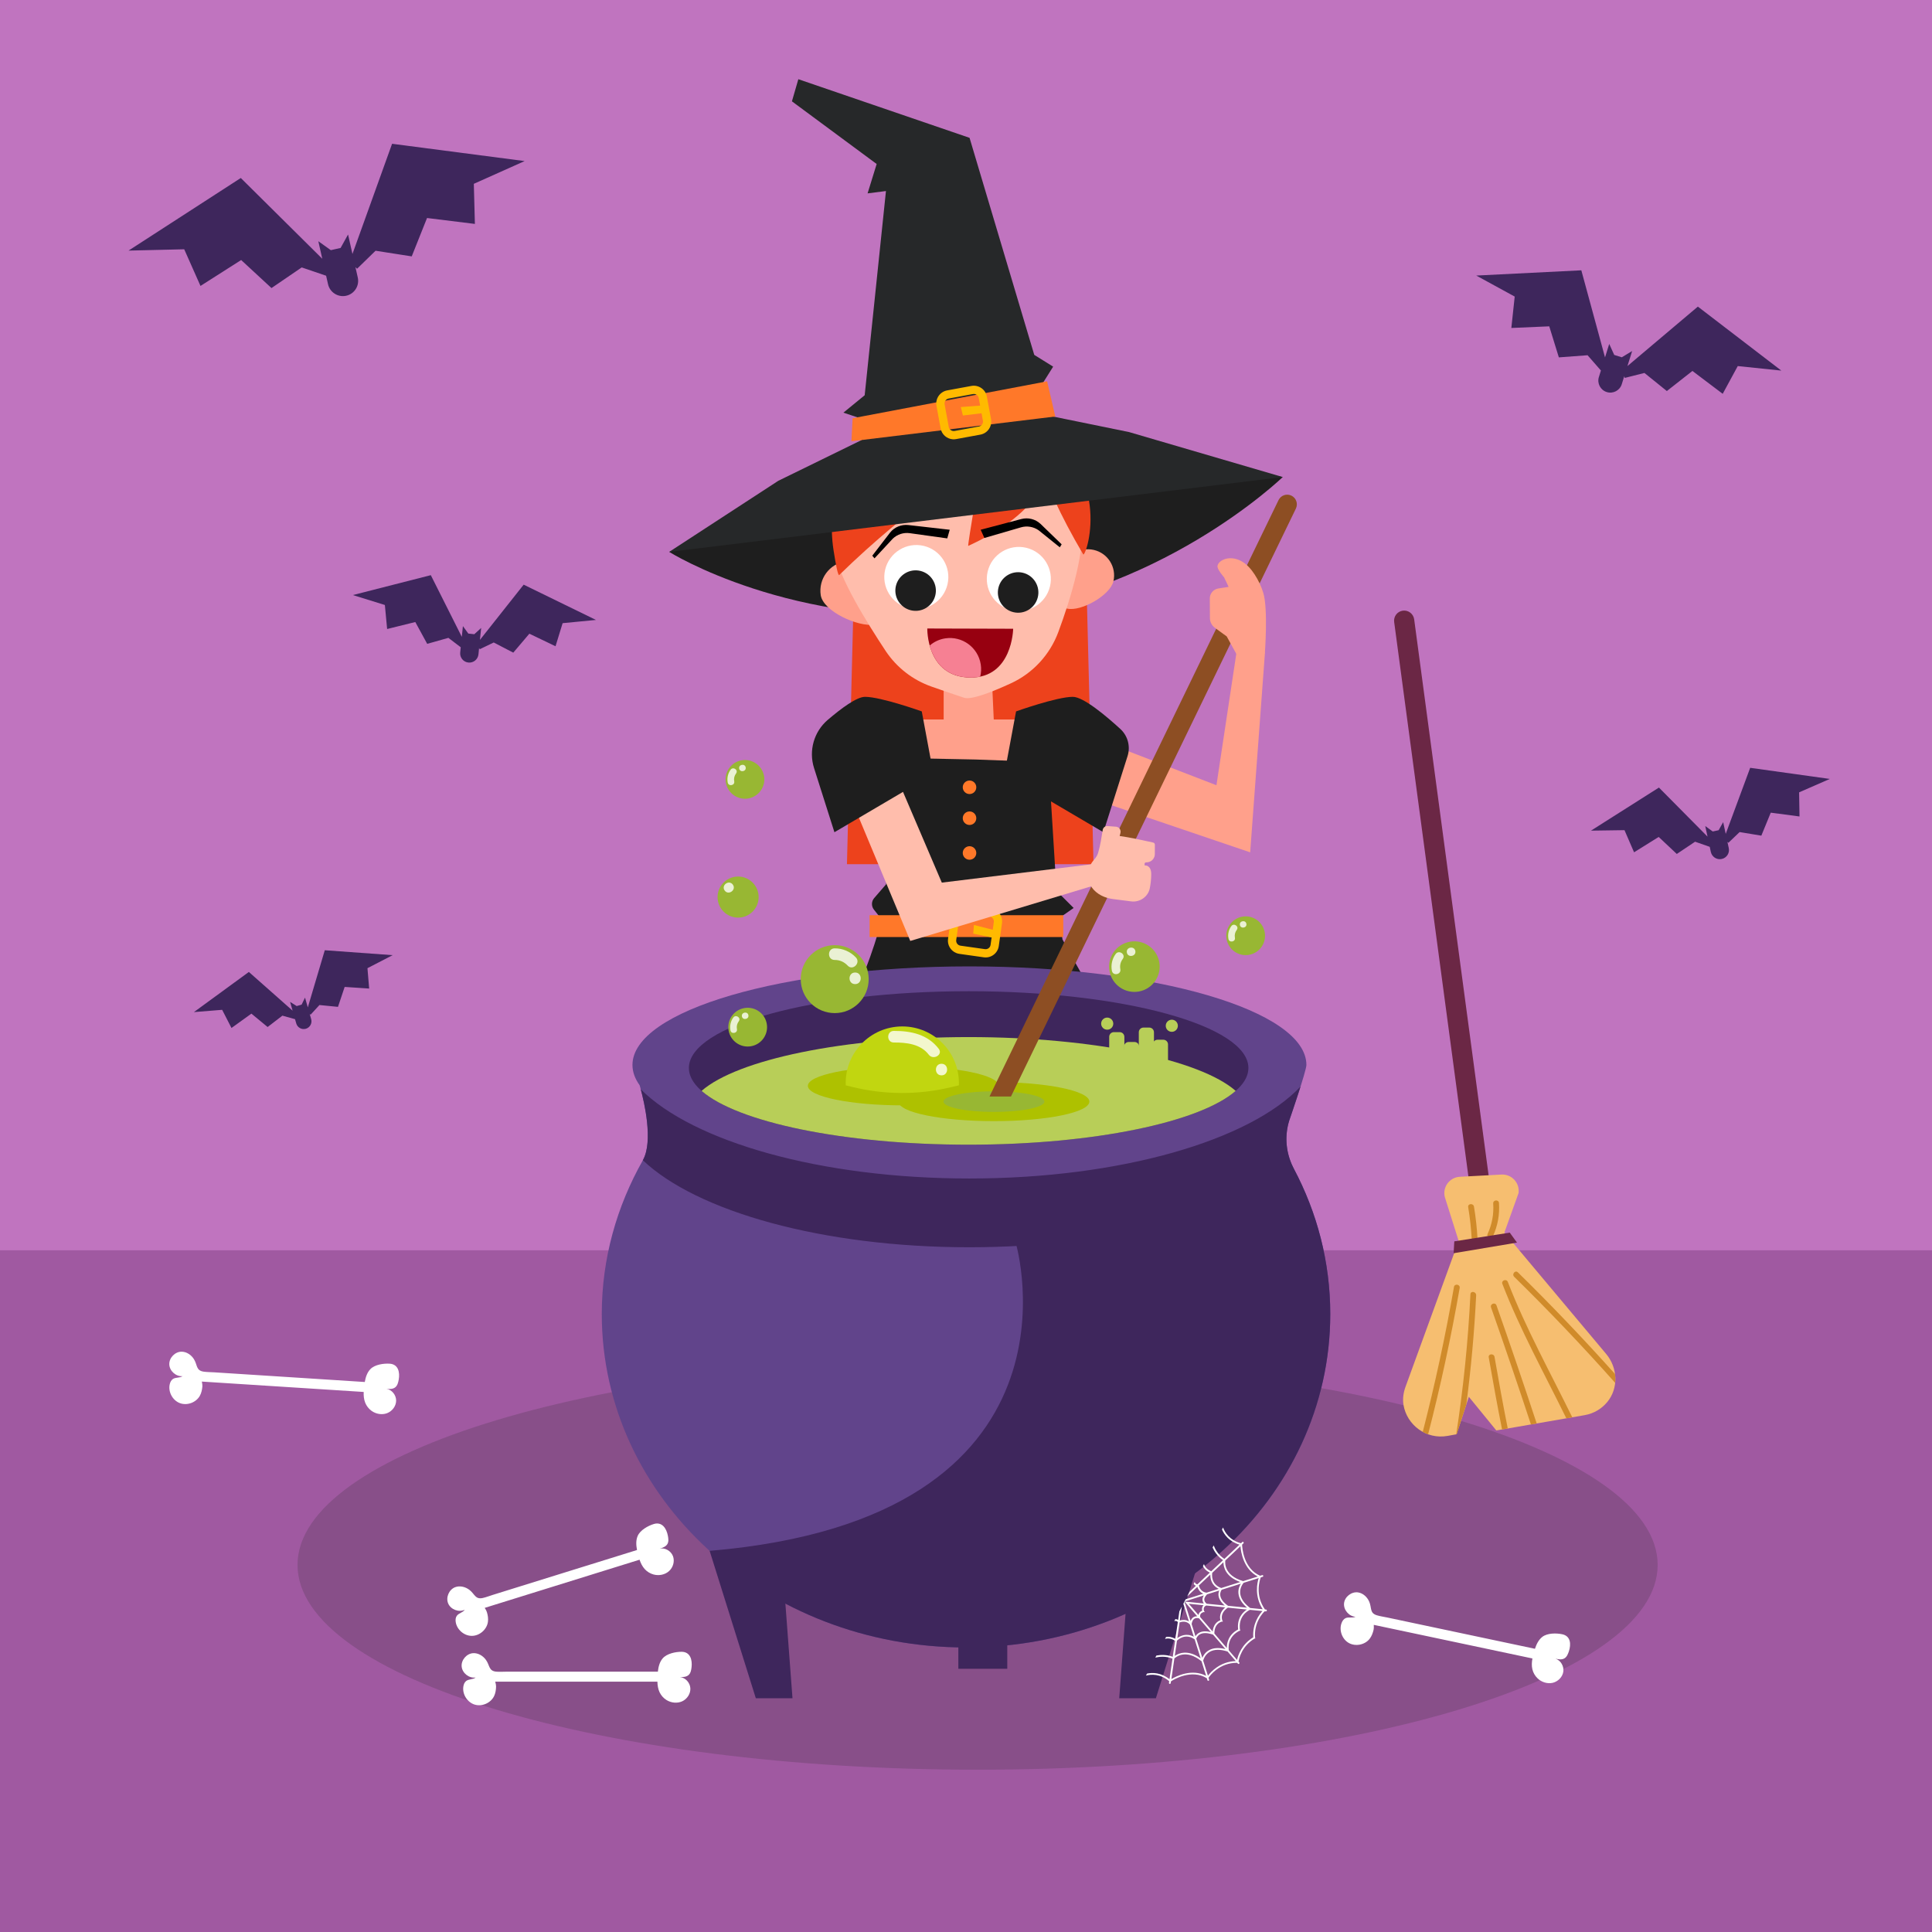 <?xml version="1.0" encoding="utf-8"?>
<!-- Generator: Adobe Illustrator 16.0.0, SVG Export Plug-In . SVG Version: 6.00 Build 0)  -->
<!DOCTYPE svg PUBLIC "-//W3C//DTD SVG 1.1//EN" "http://www.w3.org/Graphics/SVG/1.1/DTD/svg11.dtd">
<svg version="1.1" id="Layer_1" xmlns="http://www.w3.org/2000/svg" xmlns:xlink="http://www.w3.org/1999/xlink" x="0px" y="0px"
	 width="100px" height="100px" viewBox="0 0 100 100" enable-background="new 0 0 100 100" xml:space="preserve">
<rect x="0" y="0" width="100" height="100" fill="#333333" stroke="none"/>
<g>
	<defs>
		<rect id="SVGID_1_" width="100" height="100"/>
	</defs>
	<clipPath id="SVGID_2_">
		<use xlink:href="#SVGID_1_"  overflow="visible"/>
	</clipPath>
	<rect clip-path="url(#SVGID_2_)" fill="#C074BF" width="100" height="100"/>
	<rect y="64.714" clip-path="url(#SVGID_2_)" fill="#A059A1" width="100" height="35.286"/>
	<g clip-path="url(#SVGID_2_)">
		<defs>
			<rect id="SVGID_3_" width="100" height="100"/>
		</defs>
		<clipPath id="SVGID_4_">
			<use xlink:href="#SVGID_3_"  overflow="visible"/>
		</clipPath>
		<g opacity="0.2" clip-path="url(#SVGID_4_)">
			<g>
				<defs>
					<rect id="SVGID_5_" x="15.4" y="70.4" width="70.4" height="21.199"/>
				</defs>
				<clipPath id="SVGID_6_">
					<use xlink:href="#SVGID_5_"  overflow="visible"/>
				</clipPath>
				<path clip-path="url(#SVGID_6_)" fill="#262829" d="M85.8,81c0,5.854-15.76,10.6-35.2,10.6c-19.44,0-35.2-4.746-35.2-10.6
					s15.76-10.6,35.2-10.6C70.04,70.4,85.8,75.146,85.8,81"/>
			</g>
		</g>
		<path clip-path="url(#SVGID_4_)" fill="#FFFFFF" d="M35.796,86.287c0.042-0.374-0.067-0.787-0.513-0.791
			c-0.318-0.002-0.771,0.094-0.983,0.342c-0.161,0.188-0.221,0.437-0.249,0.687h-3.346h-3.171h-1.298c-0.18,0-0.367,0.015-0.546,0
			c-0.401-0.034-0.332-0.321-0.537-0.608c-0.151-0.213-0.402-0.364-0.663-0.35c-0.34,0.021-0.629,0.358-0.594,0.698
			c0.035,0.34,0.385,0.612,0.723,0.563c-0.136,0.109-0.346,0.073-0.486,0.176c-0.089,0.066-0.132,0.178-0.15,0.288
			c-0.062,0.395,0.199,0.815,0.581,0.936c0.381,0.119,0.836-0.078,1.01-0.438c0.075-0.155,0.1-0.33,0.102-0.502
			c0.001-0.056-0.014-0.145-0.043-0.245h8.394c0.005,0.19,0.032,0.378,0.113,0.549c0.077,0.162,0.201,0.303,0.353,0.398
			c0.24,0.152,0.557,0.188,0.816,0.07c0.258-0.118,0.442-0.397,0.423-0.682c-0.018-0.284-0.253-0.546-0.536-0.571
			c0.155,0,0.326-0.004,0.443-0.107C35.752,86.601,35.779,86.438,35.796,86.287"/>
		<path clip-path="url(#SVGID_4_)" fill="#FFFFFF" d="M34.568,79.484c-0.071-0.369-0.298-0.731-0.725-0.602
			c-0.304,0.092-0.708,0.318-0.837,0.618c-0.098,0.228-0.082,0.481-0.034,0.729c-1.065,0.331-2.13,0.662-3.195,0.993
			c-1.009,0.314-2.019,0.628-3.028,0.942c-0.413,0.129-0.826,0.257-1.239,0.386c-0.171,0.053-0.346,0.123-0.522,0.162
			c-0.393,0.086-0.412-0.208-0.693-0.422c-0.207-0.158-0.493-0.229-0.736-0.137c-0.32,0.121-0.494,0.529-0.361,0.843
			c0.134,0.314,0.55,0.472,0.858,0.324c-0.097,0.145-0.309,0.172-0.411,0.313c-0.066,0.089-0.074,0.209-0.058,0.318
			c0.057,0.396,0.432,0.721,0.832,0.721c0.4,0.001,0.775-0.322,0.835-0.718c0.025-0.17-0.002-0.345-0.052-0.51
			c-0.016-0.053-0.057-0.134-0.113-0.221c0.956-0.298,6.582-2.048,8.014-2.493c0.062,0.181,0.144,0.352,0.272,0.49
			c0.121,0.132,0.281,0.229,0.455,0.276c0.274,0.074,0.588,0.015,0.799-0.176c0.212-0.189,0.304-0.511,0.203-0.776
			c-0.102-0.266-0.405-0.446-0.682-0.387c0.148-0.045,0.31-0.101,0.391-0.233C34.619,79.798,34.597,79.633,34.568,79.484"/>
		<path clip-path="url(#SVGID_4_)" fill="#FFFFFF" d="M81.206,85.47c0.118-0.357,0.098-0.784-0.339-0.88
			c-0.311-0.067-0.772-0.067-1.032,0.131c-0.196,0.151-0.307,0.381-0.386,0.62c-1.091-0.231-2.182-0.463-3.273-0.693
			c-1.033-0.219-2.068-0.438-3.103-0.657c-0.423-0.09-0.846-0.179-1.269-0.269c-0.177-0.037-0.362-0.062-0.535-0.114
			c-0.386-0.117-0.258-0.382-0.398-0.706c-0.104-0.239-0.318-0.439-0.576-0.479c-0.338-0.051-0.689,0.22-0.727,0.56
			c-0.036,0.339,0.25,0.68,0.591,0.701c-0.155,0.079-0.354-0.001-0.512,0.071c-0.101,0.046-0.167,0.146-0.206,0.25
			c-0.144,0.374,0.025,0.84,0.374,1.036c0.349,0.195,0.834,0.098,1.079-0.219c0.105-0.137,0.166-0.302,0.204-0.47
			c0.012-0.055,0.016-0.145,0.008-0.249c0.98,0.208,6.745,1.428,8.212,1.739c-0.034,0.188-0.047,0.377-0.003,0.561
			c0.042,0.175,0.134,0.337,0.263,0.462c0.203,0.2,0.506,0.301,0.783,0.239c0.277-0.063,0.515-0.298,0.556-0.579
			c0.041-0.282-0.135-0.587-0.406-0.671c0.152,0.033,0.32,0.064,0.455-0.013C81.098,85.768,81.158,85.613,81.206,85.47"/>
		<path clip-path="url(#SVGID_4_)" fill="#FFFFFF" d="M20.638,71.407c0.065-0.371-0.017-0.79-0.462-0.822
			c-0.317-0.022-0.775,0.044-1.002,0.278c-0.173,0.178-0.249,0.421-0.293,0.669c-1.113-0.071-2.226-0.143-3.34-0.215
			c-1.054-0.067-2.109-0.135-3.164-0.203c-0.431-0.027-0.863-0.055-1.295-0.083c-0.179-0.011-0.367-0.009-0.545-0.035
			c-0.398-0.06-0.311-0.341-0.497-0.642c-0.137-0.222-0.378-0.389-0.639-0.391c-0.341-0.002-0.65,0.317-0.638,0.658
			c0.013,0.342,0.345,0.637,0.686,0.609c-0.142,0.101-0.35,0.05-0.496,0.145c-0.093,0.06-0.144,0.169-0.168,0.277
			c-0.088,0.39,0.146,0.827,0.519,0.971c0.374,0.144,0.84-0.024,1.037-0.372c0.084-0.15,0.121-0.324,0.134-0.494
			c0.004-0.056-0.006-0.146-0.028-0.247c1,0.064,6.879,0.441,8.377,0.537c-0.007,0.19,0.008,0.38,0.078,0.555
			c0.066,0.168,0.181,0.315,0.326,0.421c0.23,0.168,0.544,0.224,0.809,0.122c0.266-0.102,0.467-0.368,0.467-0.653
			c0-0.284-0.218-0.561-0.499-0.605c0.155,0.012,0.326,0.019,0.449-0.077C20.574,71.717,20.612,71.556,20.638,71.407"/>
		<path clip-path="url(#SVGID_4_)" fill="#3E265C" d="M20.294,7.442l-2.051,5.703l-0.074-0.324l-0.023-0.104l-0.131-0.579
			l-0.386,0.696l-0.506,0.114l-0.647-0.462l0.131,0.579l0.023,0.104l0.051,0.224l-4.218-4.18l-5.81,3.758l2.882-0.068l0.842,1.897
			l2.105-1.341l1.57,1.451l1.564-1.068l1.263,0.429l0.1,0.441c0.096,0.424,0.519,0.691,0.943,0.595
			c0.426-0.096,0.692-0.518,0.596-0.944l-0.121-0.536l0.086,0.082l0.956-0.931l1.872,0.292l0.792-1.986l2.477,0.306l-0.055-2.076
			l2.63-1.177L20.294,7.442z"/>
		<path clip-path="url(#SVGID_4_)" fill="#3E265C" d="M87.881,15.87l-3.644,3.077l0.078-0.25l0.025-0.08l0.139-0.446l-0.536,0.322
			l-0.391-0.122l-0.259-0.569l-0.139,0.445l-0.025,0.081L83.076,18.5l-1.227-4.509l-5.438,0.272l1.99,1.088l-0.174,1.625
			l1.962-0.085l0.497,1.607l1.486-0.111l0.691,0.79l-0.105,0.339c-0.102,0.327,0.081,0.675,0.408,0.777s0.676-0.081,0.777-0.408
			l0.129-0.413l0.026,0.089l1.018-0.257l1.16,0.936L87.6,19.2l1.567,1.184l0.779-1.436l2.256,0.234L87.881,15.87z"/>
		<path clip-path="url(#SVGID_4_)" fill="#3E265C" d="M16.811,49.184l-0.878,2.957l-0.047-0.162l-0.015-0.052l-0.083-0.291
			L15.611,52l-0.254,0.073l-0.342-0.216l0.083,0.29l0.015,0.052l0.032,0.112l-2.264-2.003l-2.844,2.078l1.462-0.118l0.483,0.94
			l1.031-0.742l0.839,0.692l0.765-0.588l0.654,0.182l0.063,0.221c0.061,0.213,0.284,0.337,0.497,0.275s0.337-0.283,0.276-0.497
			l-0.077-0.269l0.046,0.039l0.459-0.501l0.959,0.095l0.346-1.032l1.268,0.084l-0.088-1.054l1.303-0.674L16.811,49.184z"/>
		<path clip-path="url(#SVGID_4_)" fill="#3E265C" d="M27.105,30.262l-2.264,2.859l0.021-0.198l0.006-0.064l0.037-0.356
			l-0.354,0.323l-0.31-0.032l-0.281-0.387l-0.036,0.355l-0.007,0.064l-0.014,0.137l-1.604-3.193l-4.035,1.03l1.657,0.514
			l0.117,1.243l1.458-0.361l0.616,1.129l1.097-0.31l0.639,0.487l-0.028,0.27c-0.027,0.261,0.163,0.494,0.424,0.521
			c0.261,0.027,0.494-0.163,0.521-0.424l0.033-0.329l0.034,0.063l0.724-0.348l1.011,0.526L27.4,32.8l1.354,0.65l0.367-1.195
			l1.726-0.167L27.105,30.262z"/>
		<path clip-path="url(#SVGID_4_)" fill="#3E265C" d="M90.589,39.742l-1.266,3.42l-0.042-0.195l-0.014-0.063l-0.076-0.349
			l-0.235,0.416l-0.305,0.066l-0.388-0.281l0.075,0.349l0.014,0.063l0.029,0.135l-2.515-2.539l-3.517,2.23l1.734-0.025l0.496,1.146
			l1.274-0.795l0.937,0.881l0.947-0.634l0.758,0.265l0.057,0.266c0.057,0.256,0.309,0.419,0.564,0.363
			c0.257-0.055,0.42-0.308,0.364-0.564l-0.07-0.323l0.051,0.049l0.581-0.555l1.124,0.186l0.488-1.19l1.488,0.197l-0.021-1.249
			l1.589-0.694L90.589,39.742z"/>
		<path clip-path="url(#SVGID_4_)" fill="#6B2745" d="M77.719,66.38c-0.07,0.163-0.222,0.287-0.41,0.313
			c-0.286,0.039-0.549-0.161-0.588-0.447l-4.559-34.05c-0.039-0.286,0.161-0.549,0.446-0.588c0.286-0.039,0.549,0.162,0.589,0.447
			l4.559,34.051C77.769,66.201,77.754,66.296,77.719,66.38"/>
		<path clip-path="url(#SVGID_4_)" fill="#F6BE70" d="M75.56,60.91l2.155-0.115c0.529-0.028,0.955,0.432,0.886,0.957l-0.734,2.044
			l5.268,6.284c0.6,0.715,0.649,1.773,0.054,2.492c-0.284,0.342-0.688,0.593-1.174,0.677l-4.566,0.791l-1.422-1.742l-0.633,1.939
			l-0.461,0.084c-1.117,0.203-2.12-0.57-2.29-1.612c-0.05-0.311-0.002-0.63,0.105-0.926l2.751-7.556l-0.714-2.263
			C74.652,61.447,75.026,60.939,75.56,60.91"/>
		<path clip-path="url(#SVGID_4_)" fill="#D08B2A" d="M76.477,64.144c-0.029-0.566-0.091-1.128-0.184-1.687
			c-0.031-0.19-0.331-0.167-0.3,0.024c0.093,0.559,0.154,1.121,0.185,1.688C76.188,64.361,76.487,64.336,76.477,64.144"/>
		<path clip-path="url(#SVGID_4_)" fill="#D08B2A" d="M77.272,63.992c0.25-0.544,0.356-1.126,0.315-1.724
			c-0.013-0.193-0.312-0.168-0.299,0.024c0.038,0.548-0.06,1.074-0.288,1.573C76.919,64.042,77.191,64.168,77.272,63.992"/>
		<polygon clip-path="url(#SVGID_4_)" fill="#6B2745" points="75.274,64.252 78.145,63.8 78.519,64.317 75.239,64.867 		"/>
		<path clip-path="url(#SVGID_4_)" fill="#D08B2A" d="M83.591,71.117c-1.618-1.807-3.294-3.562-5.026-5.261
			c-0.138-0.135-0.328,0.097-0.191,0.231c1.805,1.77,3.547,3.601,5.226,5.488C83.613,71.424,83.611,71.27,83.591,71.117"/>
		<path clip-path="url(#SVGID_4_)" fill="#D08B2A" d="M78.044,66.351c-0.07-0.18-0.353-0.076-0.282,0.104
			c0.929,2.397,2.179,4.651,3.311,6.958l0.307-0.054C80.241,71.036,78.98,68.767,78.044,66.351"/>
		<path clip-path="url(#SVGID_4_)" fill="#D08B2A" d="M77.356,70.231c-0.033-0.189-0.333-0.165-0.3,0.024
			c0.22,1.246,0.442,2.492,0.69,3.731l0.295-0.051C77.794,72.706,77.574,71.469,77.356,70.231"/>
		<path clip-path="url(#SVGID_4_)" fill="#D08B2A" d="M79.539,73.678c-0.674-2.044-1.366-4.081-2.081-6.111
			c-0.064-0.183-0.346-0.079-0.282,0.104c0.709,2.013,1.396,4.033,2.065,6.06L79.539,73.678z"/>
		<path clip-path="url(#SVGID_4_)" fill="#D08B2A" d="M76.109,66.99c-0.119,2.43-0.365,4.848-0.735,7.251l0.019-0.004l0.504-1.544
			c0.245-1.876,0.416-3.759,0.509-5.65C76.414,66.853,76.119,66.798,76.109,66.99"/>
		<path clip-path="url(#SVGID_4_)" fill="#D08B2A" d="M75.257,66.613c-0.438,2.521-0.979,5.022-1.615,7.5
			c0.089,0.049,0.182,0.091,0.277,0.126c0.645-2.502,1.19-5.026,1.634-7.573C75.586,66.476,75.29,66.423,75.257,66.613"/>
		<path clip-path="url(#SVGID_4_)" fill="#1E1E1E" d="M34.637,28.565c0,0,6.339,3.991,15.795,3.21
			c9.456-0.781,15.963-7.084,15.963-7.084l-13.621-2.025L34.637,28.565z"/>
		<polygon clip-path="url(#SVGID_4_)" fill="#ED421C" points="56.601,44.73 43.838,44.73 44.313,25.866 56.126,25.866 		"/>
		<path clip-path="url(#SVGID_4_)" fill="#FFA08B" d="M45.522,30.343c0.128,0.839,0.574,1.861-0.266,1.989
			c-0.839,0.128-2.647-0.686-2.775-1.526c-0.127-0.839,0.449-1.624,1.289-1.752C44.609,28.926,45.394,29.503,45.522,30.343"/>
		<path clip-path="url(#SVGID_4_)" fill="#FFA08B" d="M57.631,30.085c-0.168,0.727-1.67,1.583-2.396,1.416
			c-0.729-0.167-0.405-1.295-0.238-2.022c0.168-0.727,0.893-1.182,1.62-1.014C57.344,28.632,57.798,29.358,57.631,30.085"/>
		<polygon clip-path="url(#SVGID_4_)" fill="#FFA08B" points="51.494,38.506 48.844,38.53 48.844,31.533 51.177,31.542 		"/>
		<path clip-path="url(#SVGID_4_)" fill="#FFBDAC" d="M55.982,26.722c0.25,1.643-0.558,4.256-1.204,5.995
			c-0.436,1.172-1.314,2.126-2.45,2.65c-0.965,0.444-2.047,0.871-2.424,0.749c-0.38-0.123-1.053-0.355-1.68-0.575
			c-0.976-0.341-1.814-0.99-2.386-1.852c-0.978-1.477-2.415-3.81-2.6-5.023c-0.537-3.519,1.881-6.807,5.4-7.344
			C52.157,20.785,55.445,23.203,55.982,26.722"/>
		<path clip-path="url(#SVGID_4_)" fill="#ED421C" d="M54.308,23.195c0.231,2.148-1.506,3.822-4.192,5.062
			c-0.051,0.008,0.712-4.429,0.712-4.429s-3.691,2.314-7.396,5.941c-0.065-0.011-0.167-0.507-0.288-1.291
			c-0.793-5.123,3.893-9.399,8.918-8.126l0.454,0.114C53.632,20.75,54.184,22.049,54.308,23.195"/>
		<path clip-path="url(#SVGID_4_)" fill="#ED421C" d="M53.17,21.882c0,0,0.457,2.693,2.902,6.82
			C56.267,28.726,57.717,24.103,53.17,21.882"/>
		<path clip-path="url(#SVGID_4_)" fill="#FFFFFF" d="M49.041,30.252c-0.212,0.891-1.106,1.441-1.996,1.229
			c-0.891-0.212-1.441-1.106-1.229-1.997c0.212-0.89,1.106-1.44,1.996-1.229C48.703,28.468,49.253,29.361,49.041,30.252"/>
		<path clip-path="url(#SVGID_4_)" fill="#1E1E1E" d="M48.413,30.812c-0.134,0.563-0.7,0.912-1.264,0.777
			c-0.563-0.134-0.911-0.699-0.777-1.263c0.134-0.563,0.7-0.911,1.264-0.777C48.199,29.683,48.546,30.249,48.413,30.812"/>
		<path clip-path="url(#SVGID_4_)" d="M49.158,27.42l-0.128,0.447l-1.94-0.27c-0.321-0.045-0.644,0.059-0.878,0.282L45.264,28.9
			l-0.115-0.137l0.92-1.195c0.227-0.285,0.586-0.433,0.949-0.392L49.158,27.42z"/>
		<path clip-path="url(#SVGID_4_)" d="M50.76,27.42l0.192,0.426l1.894-0.551c0.313-0.091,0.65-0.034,0.916,0.154l1.093,0.88
			l0.096-0.154l-1.091-1.056c-0.269-0.252-0.647-0.347-1.003-0.253L50.76,27.42z"/>
		<path clip-path="url(#SVGID_4_)" fill="#FFFFFF" d="M54.347,30.35c-0.212,0.891-1.105,1.44-1.996,1.229
			c-0.891-0.212-1.44-1.106-1.229-1.997s1.105-1.44,1.996-1.229C54.009,28.565,54.559,29.459,54.347,30.35"/>
		<path clip-path="url(#SVGID_4_)" fill="#1E1E1E" d="M53.718,30.909c-0.134,0.563-0.699,0.912-1.263,0.777
			c-0.563-0.134-0.912-0.699-0.777-1.263c0.134-0.564,0.699-0.911,1.263-0.778C53.504,29.78,53.853,30.346,53.718,30.909"/>
		<path clip-path="url(#SVGID_4_)" fill="#970010" d="M47.997,32.531l4.444,0.013c0,0-0.035,2.551-2.222,2.526
			C47.935,35.044,47.997,32.531,47.997,32.531"/>
		<path clip-path="url(#SVGID_4_)" fill="#F68093" d="M48.926,33.042c-0.31,0.047-0.584,0.181-0.805,0.371
			c0.201,0.727,0.725,1.641,2.1,1.657c0.187,0.002,0.357-0.016,0.515-0.048c0.049-0.2,0.062-0.413,0.028-0.629
			C50.629,33.513,49.806,32.908,48.926,33.042"/>
		<polygon clip-path="url(#SVGID_4_)" fill="#262829" points="58.441,22.364 54.201,21.498 53.878,19.985 54.511,18.977 
			53.533,18.369 50.184,7.134 41.322,4.1 40.99,5.245 45.376,8.489 44.906,10.009 45.857,9.888 44.756,20.458 43.654,21.359 
			44.671,21.696 44.597,22.777 40.285,24.886 34.636,28.566 66.395,24.692 		"/>
		<polygon clip-path="url(#SVGID_4_)" fill="#FF7829" points="44.131,21.648 54.199,19.738 54.622,21.558 44.069,22.839 		"/>
		<path clip-path="url(#SVGID_4_)" fill="#FFBA00" d="M51.296,21.695l-0.216-1.168c-0.068-0.373-0.428-0.619-0.801-0.551
			l-1.255,0.231c-0.374,0.07-0.621,0.429-0.552,0.802l0.215,1.167c0.058,0.312,0.319,0.536,0.621,0.561
			c0.059,0.005,0.12,0.002,0.181-0.01l1.255-0.231C51.117,22.427,51.364,22.068,51.296,21.695 M50.666,22.076l-1.254,0.231
			c-0.141,0.026-0.277-0.067-0.304-0.209l-0.214-1.167c-0.027-0.141,0.067-0.277,0.208-0.303l1.255-0.232
			c0.023-0.004,0.047-0.006,0.069-0.004c0.114,0.01,0.213,0.095,0.234,0.213l0.072,0.391l-1,0.073l0.107,0.438l0.966-0.116
			l0.07,0.381C50.901,21.913,50.809,22.05,50.666,22.076"/>
		<polygon clip-path="url(#SVGID_4_)" fill="#FF7829" points="45.01,56.39 46.541,75.148 48.455,75.148 48.647,56.007 		"/>
		<polygon clip-path="url(#SVGID_4_)" fill="#1E1E1E" points="48.479,72.74 48.497,70.992 46.167,70.567 46.312,72.345 		"/>
		<polygon clip-path="url(#SVGID_4_)" fill="#1E1E1E" points="48.519,68.745 48.537,66.997 45.835,66.505 45.98,68.282 		"/>
		<polygon clip-path="url(#SVGID_4_)" fill="#1E1E1E" points="48.559,64.75 48.577,63.002 45.503,62.442 45.649,64.22 		"/>
		<polygon clip-path="url(#SVGID_4_)" fill="#1E1E1E" points="48.599,60.754 48.617,59.007 45.172,58.38 45.317,60.157 		"/>
		<polygon clip-path="url(#SVGID_4_)" fill="#FFA08B" points="47.146,37.241 53.49,37.241 53.775,40.734 50.496,42.16 
			47.003,40.306 		"/>
		<polygon clip-path="url(#SVGID_4_)" fill="#FFA08B" points="56.285,38.066 62.963,40.644 64.019,33.649 65.475,33.769 
			64.709,44.117 55.066,40.843 		"/>
		<polygon clip-path="url(#SVGID_4_)" fill="#FF7829" points="56.591,56.39 55.06,75.148 53.145,75.148 52.953,56.007 		"/>
		<polygon clip-path="url(#SVGID_4_)" fill="#1E1E1E" points="53.121,72.74 53.104,70.992 55.435,70.567 55.288,72.345 		"/>
		<polygon clip-path="url(#SVGID_4_)" fill="#1E1E1E" points="53.081,68.745 53.063,66.997 55.765,66.505 55.62,68.282 		"/>
		<polygon clip-path="url(#SVGID_4_)" fill="#1E1E1E" points="53.041,64.75 53.023,63.002 56.097,62.442 55.951,64.22 		"/>
		<polygon clip-path="url(#SVGID_4_)" fill="#1E1E1E" points="53.001,60.754 52.983,59.007 56.428,58.38 56.283,60.157 		"/>
		<polygon clip-path="url(#SVGID_4_)" fill="#1E1E1E" points="55.729,73.617 52.57,74.191 53.049,78.595 57.069,80.317 
			57.644,79.456 55.251,77.828 		"/>
		<path clip-path="url(#SVGID_4_)" fill="#1E1E1E" d="M61.468,59.779c-0.034-0.664-0.41-1.218-0.792-1.737
			c-2.241-3.051-5.682-9.417-5.682-9.417l-0.159-1.114l0.737-0.514l-0.886-0.885l-0.412-6.662l-3.778-0.138l-3.778-0.075
			l-0.855,6.536l-0.616,0.712c-0.147,0.17-0.153,0.421-0.013,0.598l0.393,0.494l0.018,0.01c-0.955,3.54-2.534,6.414-4.468,9.536
			c-0.193,0.312-0.384,0.638-0.44,1s0.054,0.773,0.358,0.978c0.205,0.137,0.462,0.162,0.683,0.271
			c0.622,0.305,0.753,1.114,1.108,1.708c0.526,0.877,1.702,1.3,2.666,0.96c0.288-0.103,0.564-0.265,0.87-0.271
			c0.453-0.011,0.83,0.322,1.193,0.594c0.956,0.716,2.232,1.13,3.36,0.74c0.883-0.305,1.606-1.066,2.537-1.135
			c1.43-0.108,2.758,1.468,4.092,0.942c0.774-0.306,1.169-1.223,1.937-1.545c0.646-0.271,1.476-0.078,1.832-0.992
			C61.445,60.185,61.478,59.98,61.468,59.779"/>
		<rect x="45.01" y="47.371" clip-path="url(#SVGID_4_)" fill="#FF7829" width="10.025" height="1.13"/>
		<path clip-path="url(#SVGID_4_)" fill="#FFBA00" d="M51.697,48.965l0.166-1.175c0.053-0.375-0.209-0.723-0.584-0.777l-1.264-0.179
			c-0.376-0.053-0.724,0.21-0.778,0.585l-0.166,1.175c-0.045,0.314,0.132,0.609,0.41,0.728c0.055,0.024,0.113,0.04,0.174,0.049
			l1.265,0.179C51.295,49.604,51.645,49.341,51.697,48.965 M50.979,49.127l-1.264-0.179c-0.142-0.02-0.241-0.152-0.221-0.294
			l0.166-1.175c0.02-0.143,0.152-0.242,0.295-0.222l1.263,0.179c0.023,0.003,0.046,0.009,0.066,0.018
			c0.105,0.046,0.172,0.157,0.155,0.276l-0.056,0.394l-0.972-0.248l-0.037,0.449l0.952,0.197l-0.054,0.383
			C51.254,49.048,51.122,49.147,50.979,49.127"/>
		<polygon clip-path="url(#SVGID_4_)" fill="#FFBDAC" points="43.16,39.213 47.116,48.703 56.582,45.846 56.745,44.704 
			48.748,45.684 46.042,39.357 		"/>
		<path clip-path="url(#SVGID_4_)" fill="#1E1E1E" d="M51.987,40.062l0.604-3.24c0,0,2.109-0.754,2.938-0.754
			c0.549,0,1.724,0.99,2.456,1.66c0.391,0.356,0.537,0.906,0.377,1.409l-1.251,3.939L51.987,40.062z"/>
		<path clip-path="url(#SVGID_4_)" fill="#1E1E1E" d="M48.314,40.062l-0.603-3.24c0,0-2.109-0.754-2.939-0.754
			c-0.429,0-1.242,0.606-1.926,1.191c-0.717,0.612-0.997,1.594-0.712,2.492l1.056,3.325L48.314,40.062z"/>
		<polygon clip-path="url(#SVGID_4_)" fill="#1E1E1E" points="45.871,73.617 49.029,74.191 48.551,78.595 44.531,80.317 
			43.956,79.456 46.35,77.828 		"/>
		<path clip-path="url(#SVGID_4_)" fill="#FF7829" d="M50.533,40.75c0,0.193-0.157,0.35-0.35,0.35c-0.193,0-0.351-0.157-0.351-0.35
			s0.157-0.35,0.351-0.35C50.376,40.4,50.533,40.557,50.533,40.75"/>
		<path clip-path="url(#SVGID_4_)" fill="#FF7829" d="M50.533,42.35c0,0.193-0.157,0.35-0.35,0.35c-0.193,0-0.351-0.157-0.351-0.35
			S49.99,42,50.184,42C50.376,42,50.533,42.157,50.533,42.35"/>
		<path clip-path="url(#SVGID_4_)" fill="#FF7829" d="M50.533,44.15c0,0.193-0.157,0.35-0.35,0.35c-0.193,0-0.351-0.157-0.351-0.35
			s0.157-0.35,0.351-0.35C50.376,43.8,50.533,43.957,50.533,44.15"/>
		<path clip-path="url(#SVGID_4_)" fill="#5CDD7E" d="M46.635,69.628c0,2.446-1.983,4.43-4.43,4.43c-2.446,0-4.429-1.983-4.429-4.43
			s1.983-4.43,4.429-4.43C44.652,65.198,46.635,67.182,46.635,69.628"/>
		<path clip-path="url(#SVGID_4_)" fill="#5CDD7E" d="M52.183,67.903c0,1.016-0.824,1.84-1.84,1.84c-1.017,0-1.841-0.824-1.841-1.84
			c0-1.017,0.824-1.841,1.841-1.841C51.358,66.063,52.183,66.887,52.183,67.903"/>
		<path clip-path="url(#SVGID_4_)" fill="#5CDD7E" d="M41.945,61.95c0,1.017-0.824,1.841-1.84,1.841
			c-1.016,0-1.841-0.824-1.841-1.841c0-1.016,0.825-1.84,1.841-1.84C41.121,60.11,41.945,60.935,41.945,61.95"/>
		<path clip-path="url(#SVGID_4_)" fill="#61448B" d="M66.729,58.005c0,0,0.89-2.572,0.89-2.882c0-2.817-7.809-5.103-17.441-5.103
			c-9.633,0-17.442,2.285-17.442,5.103c0,0.359,0.129,0.71,0.371,1.049c0,0,0.831,2.709,0.166,3.885
			c-1.35,2.384-2.125,5.086-2.125,7.958c0,9.531,8.441,17.258,18.853,17.258c10.413,0,18.854-7.727,18.854-17.258
			c0-2.696-0.679-5.246-1.884-7.52C66.563,59.729,66.473,58.834,66.729,58.005"/>
		<path clip-path="url(#SVGID_4_)" fill="#3E265C" d="M64.617,55.277c0,2.193-6.483,3.972-14.48,3.972
			c-7.998,0-14.48-1.778-14.48-3.972s6.483-3.972,14.48-3.972C58.134,51.306,64.617,53.084,64.617,55.277"/>
		<path clip-path="url(#SVGID_4_)" fill="#B8CE58" d="M36.314,56.464c1.84,1.613,7.333,2.785,13.823,2.785
			c6.49,0,11.983-1.172,13.822-2.785c-1.839-1.613-7.332-2.785-13.822-2.785C43.647,53.679,38.154,54.851,36.314,56.464"/>
		<path clip-path="url(#SVGID_4_)" fill="#3E265C" d="M68.854,68.015c0-2.696-0.679-5.246-1.884-7.521
			c-0.015-0.026-0.105-0.221-0.119-0.249l-4.831,1.907l-9.429,2.245c0,0,4.145,14.186-15.859,15.875c3.407,3.09,8.094,5,13.268,5
			C60.412,85.272,68.854,77.546,68.854,68.015"/>
		<path clip-path="url(#SVGID_4_)" fill="#98B733" d="M39.267,46.433c0,0.587-0.476,1.063-1.063,1.063s-1.063-0.476-1.063-1.063
			s0.476-1.063,1.063-1.063S39.267,45.846,39.267,46.433"/>
		<path clip-path="url(#SVGID_4_)" fill="#AEC100" d="M56.385,57.019c0,0.559-2.211,1.011-4.938,1.011
			c-2.729,0-4.94-0.452-4.94-1.011c0-0.558,2.211-1.01,4.94-1.01C54.174,56.009,56.385,56.461,56.385,57.019"/>
		<path clip-path="url(#SVGID_4_)" fill="#AEC100" d="M51.692,56.203c0,0.558-2.211,1.011-4.939,1.011s-4.939-0.453-4.939-1.011
			s2.211-1.01,4.939-1.01S51.692,55.646,51.692,56.203"/>
		<path clip-path="url(#SVGID_4_)" fill="#C1D610" d="M49.627,56.177c0.001-0.002,0.002-0.003,0.004-0.005
			c0.063-1.67-1.272-3.044-2.928-3.044c-1.656,0-2.992,1.374-2.928,3.044c0.001,0.002,0.002,0.003,0.003,0.005l0.316,0.078
			c1.679,0.416,3.434,0.424,5.117,0.021L49.627,56.177z"/>
		<path clip-path="url(#SVGID_4_)" fill="#3E265C" d="M66.853,60.246c-0.304-0.708-0.354-1.5-0.124-2.241
			c0,0,0.329-0.95,0.587-1.766c-2.619,2.781-9.305,4.76-17.145,4.76c-7.707,0-14.296-1.911-17.006-4.618
			c0.177,0.655,0.66,2.692,0.109,3.672c2.778,2.647,9.297,4.505,16.897,4.505C57.584,64.558,63.964,62.79,66.853,60.246"/>
		<path clip-path="url(#SVGID_4_)" fill="#B8CE58" d="M57.623,52.984c0,0.173-0.142,0.313-0.314,0.313
			c-0.174,0-0.314-0.141-0.314-0.313c0-0.174,0.141-0.314,0.314-0.314C57.481,52.67,57.623,52.811,57.623,52.984"/>
		<path clip-path="url(#SVGID_4_)" fill="#B8CE58" d="M60.966,53.094c0,0.173-0.141,0.313-0.313,0.313
			c-0.174,0-0.314-0.14-0.314-0.313c0-0.174,0.141-0.314,0.314-0.314C60.825,52.779,60.966,52.92,60.966,53.094"/>
		<path clip-path="url(#SVGID_4_)" fill="#B8CE58" d="M58.197,55.977h-0.785v-2.31c0-0.135,0.109-0.244,0.243-0.244h0.299
			c0.135,0,0.243,0.109,0.243,0.244V55.977z"/>
		<path clip-path="url(#SVGID_4_)" fill="#B8CE58" d="M58.964,56.487h-0.786v-2.31c0-0.135,0.109-0.244,0.244-0.244h0.298
			c0.135,0,0.244,0.109,0.244,0.244V56.487z"/>
		<path clip-path="url(#SVGID_4_)" fill="#B8CE58" d="M59.729,55.74h-0.785v-2.31c0-0.134,0.108-0.243,0.243-0.243h0.299
			c0.134,0,0.243,0.109,0.243,0.243V55.74z"/>
		<path clip-path="url(#SVGID_4_)" fill="#B8CE58" d="M60.456,56.369h-0.785v-2.31c0-0.135,0.108-0.243,0.243-0.243h0.299
			c0.134,0,0.243,0.108,0.243,0.243V56.369z"/>
		<polygon clip-path="url(#SVGID_4_)" fill="#3E265C" points="36.731,80.272 39.121,87.9 41.019,87.9 40.544,81.572 		"/>
		<polygon clip-path="url(#SVGID_4_)" fill="#3E265C" points="62.218,80.272 59.829,87.9 57.931,87.9 58.405,81.572 		"/>
		<path clip-path="url(#SVGID_4_)" fill="#98B733" d="M44.963,50.68c0,0.971-0.787,1.758-1.758,1.758
			c-0.971,0-1.759-0.787-1.759-1.758c0-0.973,0.788-1.759,1.759-1.759C44.176,48.92,44.963,49.707,44.963,50.68"/>
		<g opacity="0.8" clip-path="url(#SVGID_4_)">
			<g>
				<defs>
					<rect id="SVGID_7_" x="42.911" y="49.086" width="1.474" height="0.987"/>
				</defs>
				<clipPath id="SVGID_8_">
					<use xlink:href="#SVGID_7_"  overflow="visible"/>
				</clipPath>
				<path clip-path="url(#SVGID_8_)" fill="#FFFFFC" d="M43.2,49.687c0.268-0.001,0.494,0.1,0.677,0.294
					c0.264,0.282,0.688-0.143,0.424-0.424c-0.287-0.305-0.684-0.472-1.101-0.47C42.814,49.088,42.813,49.688,43.2,49.687"/>
			</g>
		</g>
		<g opacity="0.8" clip-path="url(#SVGID_4_)">
			<g>
				<defs>
					<rect id="SVGID_9_" x="43.971" y="50.337" width="0.58" height="0.601"/>
				</defs>
				<clipPath id="SVGID_10_">
					<use xlink:href="#SVGID_9_"  overflow="visible"/>
				</clipPath>
				<path clip-path="url(#SVGID_10_)" fill="#FFFFFC" d="M44.261,50.937c0.386,0,0.387-0.6,0-0.6
					C43.875,50.337,43.874,50.937,44.261,50.937"/>
			</g>
		</g>
		<path clip-path="url(#SVGID_4_)" fill="#98B733" d="M58.482,48.744c0.711-0.129,1.393,0.343,1.521,1.054
			c0.13,0.71-0.342,1.392-1.053,1.522c-0.712,0.129-1.393-0.343-1.522-1.055C57.299,49.555,57.771,48.873,58.482,48.744"/>
		<g opacity="0.8" clip-path="url(#SVGID_4_)">
			<g>
				<defs>
					<rect id="SVGID_11_" x="57.531" y="49.287" width="0.628" height="1.136"/>
				</defs>
				<clipPath id="SVGID_12_">
					<use xlink:href="#SVGID_11_"  overflow="visible"/>
				</clipPath>
				<path clip-path="url(#SVGID_12_)" fill="#FFFFFC" d="M57.989,50.167c-0.036-0.196,0.008-0.375,0.126-0.535
					c0.171-0.231-0.196-0.485-0.367-0.254c-0.186,0.25-0.255,0.563-0.197,0.869C57.603,50.529,58.042,50.45,57.989,50.167"/>
			</g>
		</g>
		<g opacity="0.8" clip-path="url(#SVGID_4_)">
			<g>
				<defs>
					<rect id="SVGID_13_" x="58.321" y="49.047" width="0.447" height="0.433"/>
				</defs>
				<clipPath id="SVGID_14_">
					<use xlink:href="#SVGID_13_"  overflow="visible"/>
				</clipPath>
				<path clip-path="url(#SVGID_14_)" fill="#FFFFFC" d="M58.765,49.224c-0.052-0.283-0.491-0.204-0.439,0.08
					C58.377,49.586,58.816,49.507,58.765,49.224"/>
			</g>
		</g>
		<path clip-path="url(#SVGID_4_)" fill="#98B733" d="M64.297,47.448c0.545-0.099,1.066,0.262,1.165,0.807
			c0.1,0.545-0.263,1.067-0.807,1.166c-0.545,0.099-1.067-0.263-1.166-0.807C63.391,48.069,63.752,47.547,64.297,47.448"/>
		<g opacity="0.8" clip-path="url(#SVGID_4_)">
			<g>
				<defs>
					<rect id="SVGID_15_" x="63.568" y="47.864" width="0.481" height="0.87"/>
				</defs>
				<clipPath id="SVGID_16_">
					<use xlink:href="#SVGID_15_"  overflow="visible"/>
				</clipPath>
				<path clip-path="url(#SVGID_16_)" fill="#FFFFFC" d="M63.919,48.538c-0.027-0.15,0.006-0.287,0.097-0.409
					c0.131-0.178-0.15-0.372-0.281-0.195c-0.142,0.191-0.195,0.431-0.151,0.665C63.623,48.815,63.96,48.755,63.919,48.538"/>
			</g>
		</g>
		<g opacity="0.8" clip-path="url(#SVGID_4_)">
			<g>
				<defs>
					<rect id="SVGID_17_" x="64.173" y="47.681" width="0.344" height="0.332"/>
				</defs>
				<clipPath id="SVGID_18_">
					<use xlink:href="#SVGID_17_"  overflow="visible"/>
				</clipPath>
				<path clip-path="url(#SVGID_18_)" fill="#FFFFFC" d="M64.513,47.816c-0.039-0.217-0.376-0.156-0.336,0.061
					C64.216,48.094,64.553,48.033,64.513,47.816"/>
			</g>
		</g>
		<path clip-path="url(#SVGID_4_)" fill="#98B733" d="M38.521,52.179c0.545-0.1,1.067,0.263,1.166,0.807
			c0.099,0.545-0.263,1.067-0.808,1.166s-1.066-0.263-1.165-0.808C37.615,52.799,37.976,52.277,38.521,52.179"/>
		<g opacity="0.8" clip-path="url(#SVGID_4_)">
			<g>
				<defs>
					<rect id="SVGID_19_" x="37.792" y="52.595" width="0.481" height="0.87"/>
				</defs>
				<clipPath id="SVGID_20_">
					<use xlink:href="#SVGID_19_"  overflow="visible"/>
				</clipPath>
				<path clip-path="url(#SVGID_20_)" fill="#FFFFFC" d="M38.144,53.269c-0.028-0.15,0.005-0.287,0.096-0.409
					c0.131-0.178-0.151-0.372-0.282-0.194c-0.141,0.19-0.194,0.431-0.151,0.665C37.848,53.546,38.184,53.485,38.144,53.269"/>
			</g>
		</g>
		<g opacity="0.8" clip-path="url(#SVGID_4_)">
			<g>
				<defs>
					<rect id="SVGID_21_" x="38.397" y="52.411" width="0.343" height="0.331"/>
				</defs>
				<clipPath id="SVGID_22_">
					<use xlink:href="#SVGID_21_"  overflow="visible"/>
				</clipPath>
				<path clip-path="url(#SVGID_22_)" fill="#FFFFFC" d="M38.737,52.546c-0.039-0.217-0.376-0.155-0.336,0.062
					C38.44,52.824,38.777,52.763,38.737,52.546"/>
			</g>
		</g>
		<path clip-path="url(#SVGID_4_)" fill="#98B733" d="M38.38,39.354c0.544-0.099,1.066,0.262,1.166,0.807
			c0.098,0.545-0.263,1.067-0.808,1.166c-0.545,0.099-1.066-0.263-1.166-0.807C37.475,39.975,37.835,39.453,38.38,39.354"/>
		<g opacity="0.8" clip-path="url(#SVGID_4_)">
			<g>
				<defs>
					<rect id="SVGID_23_" x="37.651" y="39.77" width="0.481" height="0.87"/>
				</defs>
				<clipPath id="SVGID_24_">
					<use xlink:href="#SVGID_23_"  overflow="visible"/>
				</clipPath>
				<path clip-path="url(#SVGID_24_)" fill="#FFFFFC" d="M38.003,40.443c-0.028-0.15,0.006-0.287,0.096-0.41
					c0.131-0.177-0.15-0.371-0.281-0.194c-0.142,0.191-0.195,0.431-0.151,0.665C37.707,40.72,38.044,40.661,38.003,40.443"/>
			</g>
		</g>
		<g opacity="0.8" clip-path="url(#SVGID_4_)">
			<g>
				<defs>
					<rect id="SVGID_25_" x="38.257" y="39.586" width="0.343" height="0.332"/>
				</defs>
				<clipPath id="SVGID_26_">
					<use xlink:href="#SVGID_25_"  overflow="visible"/>
				</clipPath>
				<path clip-path="url(#SVGID_26_)" fill="#FFFFFC" d="M38.597,39.721c-0.04-0.217-0.376-0.156-0.337,0.061
					C38.3,39.998,38.636,39.938,38.597,39.721"/>
			</g>
		</g>
		<g opacity="0.8" clip-path="url(#SVGID_4_)">
			<g>
				<defs>
					<rect id="SVGID_27_" x="37.458" y="45.682" width="0.525" height="0.518"/>
				</defs>
				<clipPath id="SVGID_28_">
					<use xlink:href="#SVGID_27_"  overflow="visible"/>
				</clipPath>
				<path clip-path="url(#SVGID_28_)" fill="#FFFFFC" d="M37.934,45.791c-0.193-0.274-0.62,0.025-0.427,0.3
					C37.701,46.366,38.126,46.066,37.934,45.791"/>
			</g>
		</g>
		<g opacity="0.8" clip-path="url(#SVGID_4_)">
			<g>
				<defs>
					<rect id="SVGID_29_" x="45.974" y="53.36" width="2.675" height="1.355"/>
				</defs>
				<clipPath id="SVGID_30_">
					<use xlink:href="#SVGID_29_"  overflow="visible"/>
				</clipPath>
				<path clip-path="url(#SVGID_30_)" fill="#FFFFFC" d="M46.264,53.96c0.649-0.002,1.382,0.072,1.808,0.63
					c0.231,0.303,0.752,0.004,0.518-0.303c-0.568-0.745-1.429-0.93-2.326-0.927C45.878,53.361,45.876,53.961,46.264,53.96"/>
			</g>
		</g>
		<g opacity="0.8" clip-path="url(#SVGID_4_)">
			<g>
				<defs>
					<rect id="SVGID_31_" x="48.443" y="55.061" width="0.58" height="0.6"/>
				</defs>
				<clipPath id="SVGID_32_">
					<use xlink:href="#SVGID_31_"  overflow="visible"/>
				</clipPath>
				<path clip-path="url(#SVGID_32_)" fill="#FFFFFC" d="M48.733,55.66c0.386,0,0.387-0.6,0-0.6
					C48.347,55.061,48.346,55.66,48.733,55.66"/>
			</g>
		</g>
		<path clip-path="url(#SVGID_4_)" fill="#98B733" d="M54.058,57.019c0,0.295-1.169,0.534-2.611,0.534s-2.613-0.239-2.613-0.534
			s1.17-0.534,2.613-0.534S54.058,56.724,54.058,57.019"/>
		<path clip-path="url(#SVGID_4_)" fill="#FFFFFF" d="M64.146,86.051l-0.039-0.046c0.017-0.116,0.146-0.811,0.874-1.218l-0.097-0.05
			c-0.623,0.373-0.805,0.951-0.854,1.18l-0.426-0.495c-0.016-0.088-0.101-0.715,0.601-1.038l-0.102-0.053
			c-0.54,0.28-0.606,0.737-0.602,0.972l-0.645-0.751c-0.002-0.061-0.001-0.304,0.15-0.473c0.074-0.084,0.175-0.138,0.3-0.162
			l-0.118-0.062c-0.1,0.034-0.183,0.088-0.249,0.163c-0.125,0.139-0.161,0.314-0.171,0.431l-0.644-0.747
			c-0.005-0.022-0.021-0.1,0.024-0.166c0.038-0.054,0.11-0.091,0.213-0.109l-0.119-0.063c-0.076,0.027-0.132,0.067-0.168,0.121
			c-0.025,0.036-0.037,0.073-0.043,0.107l-0.525-0.611l-0.19-0.099l-0.005,0.011l0.658,0.766c-0.08-0.003-0.149,0.015-0.209,0.056
			c-0.068,0.049-0.109,0.119-0.136,0.184l-0.315-1.001l-0.06,0.114l0.289,0.913c-0.174-0.11-0.366-0.079-0.47-0.049l0.104-0.718
			l-0.128,0.245l-0.064,0.446c-0.037-0.025-0.078-0.04-0.123-0.042c-0.008,0-0.016,0.001-0.024,0.001l-0.053,0.104
			c0.025-0.008,0.05-0.014,0.074-0.014c0.042,0.002,0.078,0.021,0.11,0.06l-0.127,0.87c-0.188-0.106-0.35-0.123-0.481-0.1
			l-0.054,0.104c0.131-0.041,0.307-0.04,0.521,0.094l-0.121,0.831c-0.329-0.124-0.633-0.108-0.848-0.065l-0.055,0.106
			c0.206-0.051,0.535-0.088,0.889,0.052l-0.155,1.065c-0.442-0.349-0.88-0.349-1.163-0.291l-0.055,0.104
			c0.265-0.069,0.732-0.104,1.203,0.291l-0.013,0.088c-0.004,0.024,0.014,0.048,0.038,0.052c0.02,0.003,0.038-0.008,0.047-0.024
			c0.002-0.004,0.004-0.009,0.005-0.015l0.014-0.094c0.13-0.086,1.053-0.654,1.855-0.161l0.032,0.102
			c0.008,0.023,0.033,0.038,0.058,0.029c0.012-0.004,0.021-0.012,0.026-0.022c0.005-0.01,0.007-0.022,0.002-0.034l-0.03-0.098
			c0.074-0.111,0.562-0.78,1.482-0.776l0.039,0.044c0.016,0.021,0.045,0.021,0.063,0.005c0.005-0.004,0.008-0.008,0.011-0.013
			C64.161,86.085,64.159,86.065,64.146,86.051 M62.788,84.609l0.643,0.748c-0.351-0.089-0.642-0.067-0.866,0.065
			c-0.188,0.111-0.284,0.271-0.333,0.387l-0.313-0.989c0.011-0.036,0.057-0.156,0.193-0.23
			C62.274,84.502,62.501,84.509,62.788,84.609 M61.815,83.789c0.062-0.044,0.146-0.051,0.247-0.024l0.614,0.716
			c-0.248-0.065-0.453-0.056-0.609,0.031c-0.095,0.052-0.153,0.121-0.19,0.181l-0.197-0.629
			C61.684,84.028,61.706,83.865,61.815,83.789 M61.057,83.976c0.077-0.029,0.348-0.11,0.537,0.116l0.197,0.627
			c-0.382-0.209-0.7-0.043-0.853,0.069L61.057,83.976z M60.919,84.923c0.063-0.064,0.438-0.404,0.914-0.072l0.312,0.986
			c-0.67-0.48-1.147-0.263-1.34-0.127L60.919,84.923z M60.63,86.909l0.155-1.067c0.072-0.069,0.59-0.512,1.406,0.143l0.238,0.756
			C61.689,86.354,60.887,86.756,60.63,86.909 M62.523,86.733l-0.246-0.778c0.013-0.053,0.087-0.309,0.334-0.454
			c0.229-0.136,0.541-0.142,0.927-0.02l0.424,0.495C63.152,86.005,62.676,86.532,62.523,86.733"/>
		<path clip-path="url(#SVGID_4_)" fill="#FFFFFF" d="M65.568,83.377c0.003-0.005,0.005-0.011,0.005-0.017
			c0.003-0.024-0.016-0.047-0.04-0.05l-0.059-0.006c-0.532-0.752-0.265-1.535-0.217-1.659l0.098-0.03
			c0.013-0.004,0.021-0.013,0.027-0.022c0.005-0.011,0.007-0.022,0.003-0.035c-0.008-0.023-0.033-0.037-0.058-0.029l-0.102,0.032
			c-0.864-0.375-0.93-1.456-0.934-1.612l0.069-0.065c0.004-0.003,0.007-0.008,0.009-0.012c0.008-0.017,0.007-0.038-0.007-0.052
			c-0.018-0.019-0.046-0.02-0.064-0.002l-0.064,0.061c-0.595-0.158-0.834-0.561-0.929-0.817l-0.055,0.104
			c0.116,0.266,0.367,0.623,0.906,0.785l-0.783,0.739c-0.317-0.21-0.477-0.5-0.553-0.698l-0.056,0.106
			c0.088,0.2,0.25,0.458,0.541,0.656l-0.611,0.576c-0.232-0.1-0.335-0.243-0.376-0.373l-0.054,0.104
			c0.057,0.122,0.163,0.245,0.358,0.337l-0.641,0.604c-0.049-0.004-0.086-0.022-0.111-0.057c-0.015-0.019-0.023-0.042-0.031-0.067
			l-0.054,0.104c0.004,0.006,0.007,0.013,0.013,0.019c0.027,0.036,0.063,0.062,0.104,0.077l-0.328,0.31l-0.128,0.245l0.528-0.498
			c0.034,0.103,0.12,0.277,0.31,0.356l-0.914,0.288l-0.059,0.114l1.001-0.316c-0.038,0.059-0.072,0.133-0.072,0.217
			c0,0.071,0.025,0.14,0.074,0.202l-1.005-0.099l-0.006,0.011l0.19,0.099l0.802,0.079c-0.025,0.023-0.049,0.056-0.063,0.097
			c-0.023,0.061-0.023,0.13-0.003,0.207l0.12,0.063c-0.044-0.095-0.056-0.177-0.032-0.237c0.028-0.075,0.1-0.107,0.121-0.115
			l0.981,0.097c-0.09,0.075-0.213,0.205-0.255,0.388c-0.022,0.097-0.019,0.196,0.01,0.297l0.117,0.061
			c-0.051-0.115-0.064-0.229-0.039-0.337c0.053-0.222,0.251-0.362,0.302-0.395l0.985,0.097c-0.195,0.13-0.532,0.447-0.45,1.05
			l0.101,0.053c-0.138-0.76,0.424-1.051,0.505-1.087l0.65,0.063c-0.159,0.171-0.528,0.651-0.476,1.377l0.097,0.05
			c-0.085-0.83,0.408-1.335,0.494-1.415l0.061,0.006C65.543,83.403,65.561,83.393,65.568,83.377 M63.16,82.575
			c-0.018-0.155,0.054-0.261,0.077-0.291l0.989-0.313c-0.065,0.106-0.142,0.278-0.125,0.494c0.02,0.261,0.17,0.512,0.445,0.748
			l-0.983-0.097C63.316,82.939,63.181,82.758,63.16,82.575 M62.48,82.522l0.629-0.198c-0.028,0.063-0.052,0.152-0.04,0.259
			c0.02,0.178,0.129,0.352,0.325,0.518l-0.938-0.093c-0.08-0.067-0.122-0.14-0.122-0.216C62.334,82.659,62.454,82.547,62.48,82.522
			 M62.648,81.5c-0.006,0.189,0.042,0.546,0.433,0.738l-0.627,0.198c-0.294-0.025-0.383-0.293-0.403-0.373L62.648,81.5z
			 M63.325,80.861c0,0.235,0.097,0.751,0.873,1.024l-0.986,0.311c-0.545-0.199-0.481-0.7-0.465-0.789L63.325,80.861z M65.103,81.6
			l-0.756,0.239c-1.004-0.292-0.94-0.97-0.925-1.068l0.784-0.74C64.229,80.328,64.36,81.216,65.103,81.6 M65.358,83.294l-0.65-0.064
			c-0.321-0.244-0.496-0.503-0.516-0.769c-0.022-0.287,0.144-0.494,0.18-0.535l0.778-0.246
			C65.073,81.921,64.916,82.613,65.358,83.294"/>
		<path clip-path="url(#SVGID_4_)" fill="#8D4E23" d="M66.844,25.654c-0.249-0.121-0.548-0.016-0.668,0.232l-14.95,30.85
			c-0.003,0.006-0.004,0.012-0.007,0.018h1.109l14.747-30.431C67.195,26.073,67.092,25.775,66.844,25.654"/>
		<path clip-path="url(#SVGID_4_)" fill="#FFBDAC" d="M56.835,44.156c0.117-0.38,0.181-0.827,0.243-1.203
			c0.021-0.12,0.129-0.205,0.25-0.196c0.135,0.009,0.294,0.023,0.435,0.033c0.165,0.012,0.276,0.174,0.229,0.332
			c-0.017,0.055-0.032,0.107-0.039,0.149c0.494,0.066,1.208,0.222,1.696,0.329c0.041,0.009,0.086,0.021,0.109,0.057
			c0.018,0.027,0.018,0.061,0.018,0.093l-0.002,0.458c0,0.236-0.192,0.427-0.429,0.427c-0.023,0-0.048,0-0.067,0.013
			c-0.047,0.028-0.039,0.098-0.024,0.152c0.113-0.02,0.228,0.06,0.278,0.163c0.053,0.102,0.058,0.222,0.055,0.338
			c-0.004,0.223-0.029,0.445-0.071,0.665c-0.085,0.448-0.514,0.747-0.966,0.69l-0.95-0.122c-0.425-0.054-0.836-0.251-1.086-0.598
			c-0.015-0.02-0.028-0.041-0.039-0.063c-0.032-0.065-0.047-0.136-0.059-0.208c-0.042-0.266-0.085-0.67,0.041-0.921
			C56.567,44.525,56.756,44.413,56.835,44.156"/>
		<path clip-path="url(#SVGID_4_)" fill="#FFA08B" d="M65.385,30.678c-0.104-0.333-0.255-0.652-0.446-0.945
			c-0.182-0.278-0.405-0.536-0.697-0.694c-0.291-0.158-0.657-0.203-0.954-0.055c-0.125,0.062-0.24,0.166-0.27,0.302
			c-0.038,0.173,0.342,0.599,0.342,0.599l0.233,0.492l-0.531,0.082c-0.256,0.04-0.444,0.261-0.443,0.521l0.006,1.01
			c0.001,0.201,0.098,0.389,0.261,0.507l0.609,0.444l0.496,0.903l1.478-0.028C65.468,33.816,65.645,31.511,65.385,30.678"/>
		<rect x="49.604" y="83.37" clip-path="url(#SVGID_4_)" fill="#3E265C" width="2.532" height="3.006"/>
	</g>
</g>
</svg>
